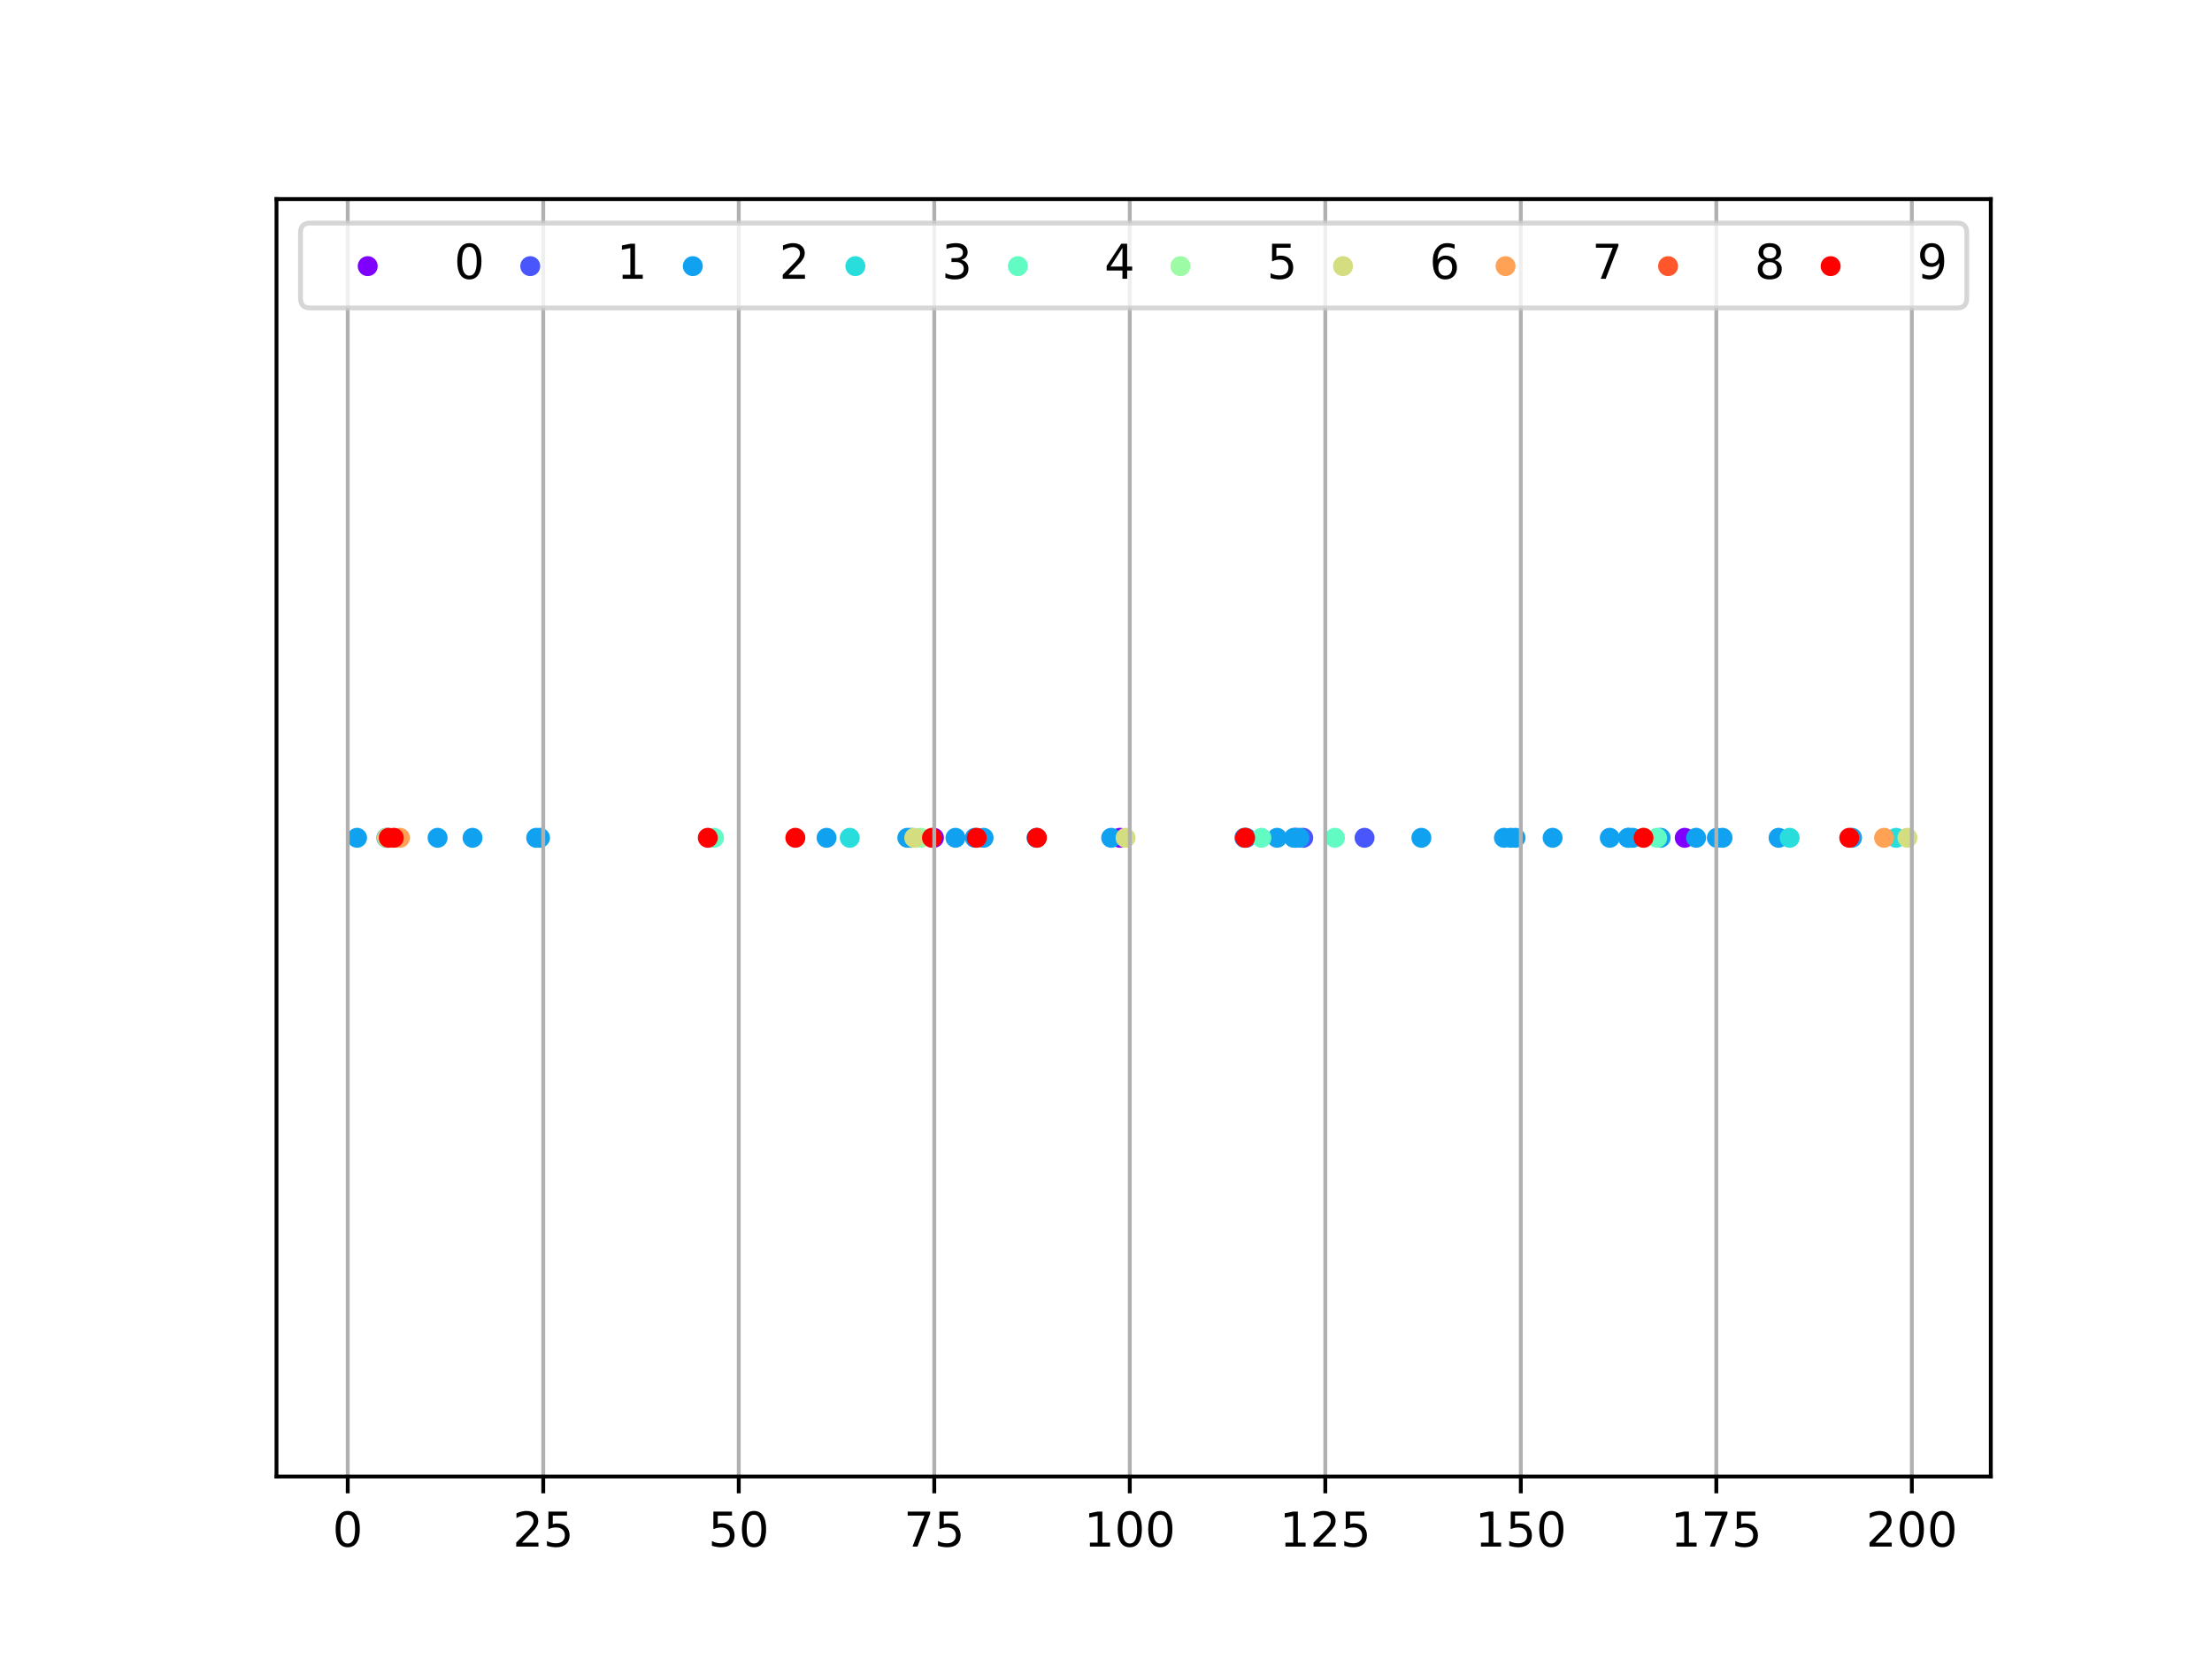 <?xml version="1.0" encoding="utf-8" standalone="no"?>
<!DOCTYPE svg PUBLIC "-//W3C//DTD SVG 1.1//EN"
  "http://www.w3.org/Graphics/SVG/1.1/DTD/svg11.dtd">
<!-- Created with matplotlib (https://matplotlib.org/) -->
<svg height="345.6pt" version="1.1" viewBox="0 0 460.8 345.6" width="460.8pt" xmlns="http://www.w3.org/2000/svg" xmlns:xlink="http://www.w3.org/1999/xlink">
 <defs>
  <style type="text/css">
*{stroke-linecap:butt;stroke-linejoin:round;}
  </style>
 </defs>
 <g id="figure_1">
  <g id="patch_1">
   <path d="M 0 345.6 
L 460.8 345.6 
L 460.8 0 
L 0 0 
z
" style="fill:#ffffff;"/>
  </g>
  <g id="axes_1">
   <g id="patch_2">
    <path d="M 57.6 307.584 
L 414.72 307.584 
L 414.72 41.472 
L 57.6 41.472 
z
" style="fill:#ffffff;"/>
   </g>
   <g id="PathCollection_1">
    <defs>
     <path d="M 0 1.581 
C 0.419 1.581 0.822 1.415 1.118 1.118 
C 1.415 0.822 1.581 0.419 1.581 0 
C 1.581 -0.419 1.415 -0.822 1.118 -1.118 
C 0.822 -1.415 0.419 -1.581 0 -1.581 
C -0.419 -1.581 -0.822 -1.415 -1.118 -1.118 
C -1.415 -0.822 -1.581 -0.419 -1.581 0 
C -1.581 0.419 -1.415 0.822 -1.118 1.118 
C -0.822 1.415 -0.419 1.581 0 1.581 
z
" id="m141fa3cf92" style="stroke:#8000ff;"/>
    </defs>
    <g clip-path="url(#p93188e804d)">
     <use style="fill:#8000ff;stroke:#8000ff;" x="194.562" xlink:href="#m141fa3cf92" y="174.528"/>
     <use style="fill:#8000ff;stroke:#8000ff;" x="233.298" xlink:href="#m141fa3cf92" y="174.528"/>
     <use style="fill:#8000ff;stroke:#8000ff;" x="269.928" xlink:href="#m141fa3cf92" y="174.528"/>
     <use style="fill:#8000ff;stroke:#8000ff;" x="350.965" xlink:href="#m141fa3cf92" y="174.528"/>
    </g>
   </g>
   <g id="PathCollection_2">
    <defs>
     <path d="M 0 1.581 
C 0.419 1.581 0.822 1.415 1.118 1.118 
C 1.415 0.822 1.581 0.419 1.581 0 
C 1.581 -0.419 1.415 -0.822 1.118 -1.118 
C 0.822 -1.415 0.419 -1.581 0 -1.581 
C -0.419 -1.581 -0.822 -1.415 -1.118 -1.118 
C -1.415 -0.822 -1.581 -0.419 -1.581 0 
C -1.581 0.419 -1.415 0.822 -1.118 1.118 
C -0.822 1.415 -0.419 1.581 0 1.581 
z
" id="mb529bea5b7" style="stroke:#4856fb;"/>
    </defs>
    <g clip-path="url(#p93188e804d)">
     <use style="fill:#4856fb;stroke:#4856fb;" x="271.49" xlink:href="#mb529bea5b7" y="174.528"/>
     <use style="fill:#4856fb;stroke:#4856fb;" x="284.261" xlink:href="#mb529bea5b7" y="174.528"/>
    </g>
   </g>
   <g id="PathCollection_3">
    <defs>
     <path d="M 0 1.581 
C 0.419 1.581 0.822 1.415 1.118 1.118 
C 1.415 0.822 1.581 0.419 1.581 0 
C 1.581 -0.419 1.415 -0.822 1.118 -1.118 
C 0.822 -1.415 0.419 -1.581 0 -1.581 
C -0.419 -1.581 -0.822 -1.415 -1.118 -1.118 
C -1.415 -0.822 -1.581 -0.419 -1.581 0 
C -1.581 0.419 -1.415 0.822 -1.118 1.118 
C -0.822 1.415 -0.419 1.581 0 1.581 
z
" id="m99b665caaf" style="stroke:#10a2f0;"/>
    </defs>
    <g clip-path="url(#p93188e804d)">
     <use style="fill:#10a2f0;stroke:#10a2f0;" x="74.381" xlink:href="#m99b665caaf" y="174.528"/>
     <use style="fill:#10a2f0;stroke:#10a2f0;" x="80.485" xlink:href="#m99b665caaf" y="174.528"/>
     <use style="fill:#10a2f0;stroke:#10a2f0;" x="91.16" xlink:href="#m99b665caaf" y="174.528"/>
     <use style="fill:#10a2f0;stroke:#10a2f0;" x="98.44" xlink:href="#m99b665caaf" y="174.528"/>
     <use style="fill:#10a2f0;stroke:#10a2f0;" x="111.698" xlink:href="#m99b665caaf" y="174.528"/>
     <use style="fill:#10a2f0;stroke:#10a2f0;" x="112.494" xlink:href="#m99b665caaf" y="174.528"/>
     <use style="fill:#10a2f0;stroke:#10a2f0;" x="172.191" xlink:href="#m99b665caaf" y="174.528"/>
     <use style="fill:#10a2f0;stroke:#10a2f0;" x="189.017" xlink:href="#m99b665caaf" y="174.528"/>
     <use style="fill:#10a2f0;stroke:#10a2f0;" x="189.859" xlink:href="#m99b665caaf" y="174.528"/>
     <use style="fill:#10a2f0;stroke:#10a2f0;" x="199.042" xlink:href="#m99b665caaf" y="174.528"/>
     <use style="fill:#10a2f0;stroke:#10a2f0;" x="203.063" xlink:href="#m99b665caaf" y="174.528"/>
     <use style="fill:#10a2f0;stroke:#10a2f0;" x="204.902" xlink:href="#m99b665caaf" y="174.528"/>
     <use style="fill:#10a2f0;stroke:#10a2f0;" x="215.927" xlink:href="#m99b665caaf" y="174.528"/>
     <use style="fill:#10a2f0;stroke:#10a2f0;" x="231.474" xlink:href="#m99b665caaf" y="174.528"/>
     <use style="fill:#10a2f0;stroke:#10a2f0;" x="259.219" xlink:href="#m99b665caaf" y="174.528"/>
     <use style="fill:#10a2f0;stroke:#10a2f0;" x="259.634" xlink:href="#m99b665caaf" y="174.528"/>
     <use style="fill:#10a2f0;stroke:#10a2f0;" x="266.039" xlink:href="#m99b665caaf" y="174.528"/>
     <use style="fill:#10a2f0;stroke:#10a2f0;" x="269.532" xlink:href="#m99b665caaf" y="174.528"/>
     <use style="fill:#10a2f0;stroke:#10a2f0;" x="270.698" xlink:href="#m99b665caaf" y="174.528"/>
     <use style="fill:#10a2f0;stroke:#10a2f0;" x="296.101" xlink:href="#m99b665caaf" y="174.528"/>
     <use style="fill:#10a2f0;stroke:#10a2f0;" x="313.3" xlink:href="#m99b665caaf" y="174.528"/>
     <use style="fill:#10a2f0;stroke:#10a2f0;" x="314.719" xlink:href="#m99b665caaf" y="174.528"/>
     <use style="fill:#10a2f0;stroke:#10a2f0;" x="315.714" xlink:href="#m99b665caaf" y="174.528"/>
     <use style="fill:#10a2f0;stroke:#10a2f0;" x="323.445" xlink:href="#m99b665caaf" y="174.528"/>
     <use style="fill:#10a2f0;stroke:#10a2f0;" x="335.348" xlink:href="#m99b665caaf" y="174.528"/>
     <use style="fill:#10a2f0;stroke:#10a2f0;" x="339.153" xlink:href="#m99b665caaf" y="174.528"/>
     <use style="fill:#10a2f0;stroke:#10a2f0;" x="339.263" xlink:href="#m99b665caaf" y="174.528"/>
     <use style="fill:#10a2f0;stroke:#10a2f0;" x="340.123" xlink:href="#m99b665caaf" y="174.528"/>
     <use style="fill:#10a2f0;stroke:#10a2f0;" x="345.941" xlink:href="#m99b665caaf" y="174.528"/>
     <use style="fill:#10a2f0;stroke:#10a2f0;" x="353.334" xlink:href="#m99b665caaf" y="174.528"/>
     <use style="fill:#10a2f0;stroke:#10a2f0;" x="357.647" xlink:href="#m99b665caaf" y="174.528"/>
     <use style="fill:#10a2f0;stroke:#10a2f0;" x="358.84" xlink:href="#m99b665caaf" y="174.528"/>
     <use style="fill:#10a2f0;stroke:#10a2f0;" x="370.508" xlink:href="#m99b665caaf" y="174.528"/>
     <use style="fill:#10a2f0;stroke:#10a2f0;" x="385.817" xlink:href="#m99b665caaf" y="174.528"/>
    </g>
   </g>
   <g id="PathCollection_4">
    <defs>
     <path d="M 0 1.581 
C 0.419 1.581 0.822 1.415 1.118 1.118 
C 1.415 0.822 1.581 0.419 1.581 0 
C 1.581 -0.419 1.415 -0.822 1.118 -1.118 
C 0.822 -1.415 0.419 -1.581 0 -1.581 
C -0.419 -1.581 -0.822 -1.415 -1.118 -1.118 
C -1.415 -0.822 -1.581 -0.419 -1.581 0 
C -1.581 0.419 -1.415 0.822 -1.118 1.118 
C -0.822 1.415 -0.419 1.581 0 1.581 
z
" id="m384b46cec6" style="stroke:#2adddd;"/>
    </defs>
    <g clip-path="url(#p93188e804d)">
     <use style="fill:#2adddd;stroke:#2adddd;" x="177.018" xlink:href="#m384b46cec6" y="174.528"/>
     <use style="fill:#2adddd;stroke:#2adddd;" x="372.813" xlink:href="#m384b46cec6" y="174.528"/>
     <use style="fill:#2adddd;stroke:#2adddd;" x="394.988" xlink:href="#m384b46cec6" y="174.528"/>
    </g>
   </g>
   <g id="PathCollection_5">
    <defs>
     <path d="M 0 1.581 
C 0.419 1.581 0.822 1.415 1.118 1.118 
C 1.415 0.822 1.581 0.419 1.581 0 
C 1.581 -0.419 1.415 -0.822 1.118 -1.118 
C 0.822 -1.415 0.419 -1.581 0 -1.581 
C -0.419 -1.581 -0.822 -1.415 -1.118 -1.118 
C -1.415 -0.822 -1.581 -0.419 -1.581 0 
C -1.581 0.419 -1.415 0.822 -1.118 1.118 
C -0.822 1.415 -0.419 1.581 0 1.581 
z
" id="maeaf5da4fd" style="stroke:#62fbc4;"/>
    </defs>
    <g clip-path="url(#p93188e804d)">
     <use style="fill:#62fbc4;stroke:#62fbc4;" x="148.745" xlink:href="#maeaf5da4fd" y="174.528"/>
     <use style="fill:#62fbc4;stroke:#62fbc4;" x="262.776" xlink:href="#maeaf5da4fd" y="174.528"/>
     <use style="fill:#62fbc4;stroke:#62fbc4;" x="278.094" xlink:href="#maeaf5da4fd" y="174.528"/>
     <use style="fill:#62fbc4;stroke:#62fbc4;" x="345.213" xlink:href="#maeaf5da4fd" y="174.528"/>
    </g>
   </g>
   <g id="PathCollection_6">
    <defs>
     <path d="M 0 1.581 
C 0.419 1.581 0.822 1.415 1.118 1.118 
C 1.415 0.822 1.581 0.419 1.581 0 
C 1.581 -0.419 1.415 -0.822 1.118 -1.118 
C 0.822 -1.415 0.419 -1.581 0 -1.581 
C -0.419 -1.581 -0.822 -1.415 -1.118 -1.118 
C -1.415 -0.822 -1.581 -0.419 -1.581 0 
C -1.581 0.419 -1.415 0.822 -1.118 1.118 
C -0.822 1.415 -0.419 1.581 0 1.581 
z
" id="m5600d23499" style="stroke:#9cfba4;"/>
    </defs>
    <g clip-path="url(#p93188e804d)">
     <use style="fill:#9cfba4;stroke:#9cfba4;" x="191.787" xlink:href="#m5600d23499" y="174.528"/>
    </g>
   </g>
   <g id="PathCollection_7">
    <defs>
     <path d="M 0 1.581 
C 0.419 1.581 0.822 1.415 1.118 1.118 
C 1.415 0.822 1.581 0.419 1.581 0 
C 1.581 -0.419 1.415 -0.822 1.118 -1.118 
C 0.822 -1.415 0.419 -1.581 0 -1.581 
C -0.419 -1.581 -0.822 -1.415 -1.118 -1.118 
C -1.415 -0.822 -1.581 -0.419 -1.581 0 
C -1.581 0.419 -1.415 0.822 -1.118 1.118 
C -0.822 1.415 -0.419 1.581 0 1.581 
z
" id="m76aa393cce" style="stroke:#d4dd80;"/>
    </defs>
    <g clip-path="url(#p93188e804d)">
     <use style="fill:#d4dd80;stroke:#d4dd80;" x="80.587" xlink:href="#m76aa393cce" y="174.528"/>
     <use style="fill:#d4dd80;stroke:#d4dd80;" x="190.445" xlink:href="#m76aa393cce" y="174.528"/>
     <use style="fill:#d4dd80;stroke:#d4dd80;" x="234.47" xlink:href="#m76aa393cce" y="174.528"/>
     <use style="fill:#d4dd80;stroke:#d4dd80;" x="342.416" xlink:href="#m76aa393cce" y="174.528"/>
     <use style="fill:#d4dd80;stroke:#d4dd80;" x="397.357" xlink:href="#m76aa393cce" y="174.528"/>
    </g>
   </g>
   <g id="PathCollection_8">
    <defs>
     <path d="M 0 1.581 
C 0.419 1.581 0.822 1.415 1.118 1.118 
C 1.415 0.822 1.581 0.419 1.581 0 
C 1.581 -0.419 1.415 -0.822 1.118 -1.118 
C 0.822 -1.415 0.419 -1.581 0 -1.581 
C -0.419 -1.581 -0.822 -1.415 -1.118 -1.118 
C -1.415 -0.822 -1.581 -0.419 -1.581 0 
C -1.581 0.419 -1.415 0.822 -1.118 1.118 
C -0.822 1.415 -0.419 1.581 0 1.581 
z
" id="m29f6c399f8" style="stroke:#ffa256;"/>
    </defs>
    <g clip-path="url(#p93188e804d)">
     <use style="fill:#ffa256;stroke:#ffa256;" x="83.323" xlink:href="#m29f6c399f8" y="174.528"/>
     <use style="fill:#ffa256;stroke:#ffa256;" x="392.488" xlink:href="#m29f6c399f8" y="174.528"/>
    </g>
   </g>
   <g id="PathCollection_9"/>
   <g id="PathCollection_10">
    <defs>
     <path d="M 0 1.581 
C 0.419 1.581 0.822 1.415 1.118 1.118 
C 1.415 0.822 1.581 0.419 1.581 0 
C 1.581 -0.419 1.415 -0.822 1.118 -1.118 
C 0.822 -1.415 0.419 -1.581 0 -1.581 
C -0.419 -1.581 -0.822 -1.415 -1.118 -1.118 
C -1.415 -0.822 -1.581 -0.419 -1.581 0 
C -1.581 0.419 -1.415 0.822 -1.118 1.118 
C -0.822 1.415 -0.419 1.581 0 1.581 
z
" id="ma8913e8c54" style="stroke:#ff0000;"/>
    </defs>
    <g clip-path="url(#p93188e804d)">
     <use style="fill:#ff0000;stroke:#ff0000;" x="80.973" xlink:href="#ma8913e8c54" y="174.528"/>
     <use style="fill:#ff0000;stroke:#ff0000;" x="82.038" xlink:href="#ma8913e8c54" y="174.528"/>
     <use style="fill:#ff0000;stroke:#ff0000;" x="147.448" xlink:href="#ma8913e8c54" y="174.528"/>
     <use style="fill:#ff0000;stroke:#ff0000;" x="165.682" xlink:href="#ma8913e8c54" y="174.528"/>
     <use style="fill:#ff0000;stroke:#ff0000;" x="194.15" xlink:href="#ma8913e8c54" y="174.528"/>
     <use style="fill:#ff0000;stroke:#ff0000;" x="203.478" xlink:href="#ma8913e8c54" y="174.528"/>
     <use style="fill:#ff0000;stroke:#ff0000;" x="216.006" xlink:href="#ma8913e8c54" y="174.528"/>
     <use style="fill:#ff0000;stroke:#ff0000;" x="259.381" xlink:href="#ma8913e8c54" y="174.528"/>
     <use style="fill:#ff0000;stroke:#ff0000;" x="342.37" xlink:href="#ma8913e8c54" y="174.528"/>
     <use style="fill:#ff0000;stroke:#ff0000;" x="385.237" xlink:href="#ma8913e8c54" y="174.528"/>
    </g>
   </g>
   <g id="matplotlib.axis_1">
    <g id="xtick_1">
     <g id="line2d_1">
      <path clip-path="url(#p93188e804d)" d="M 72.44 307.584 
L 72.44 41.472 
" style="fill:none;stroke:#b0b0b0;stroke-linecap:square;stroke-width:0.8;"/>
     </g>
     <g id="line2d_2">
      <defs>
       <path d="M 0 0 
L 0 3.5 
" id="m2cdcb9d530" style="stroke:#000000;stroke-width:0.8;"/>
      </defs>
      <g>
       <use style="stroke:#000000;stroke-width:0.8;" x="72.44" xlink:href="#m2cdcb9d530" y="307.584"/>
      </g>
     </g>
     <g id="text_1">
      <!-- 0 -->
      <defs>
       <path d="M 31.781 66.406 
Q 24.172 66.406 20.328 58.906 
Q 16.5 51.422 16.5 36.375 
Q 16.5 21.391 20.328 13.891 
Q 24.172 6.391 31.781 6.391 
Q 39.453 6.391 43.281 13.891 
Q 47.125 21.391 47.125 36.375 
Q 47.125 51.422 43.281 58.906 
Q 39.453 66.406 31.781 66.406 
z
M 31.781 74.219 
Q 44.047 74.219 50.516 64.516 
Q 56.984 54.828 56.984 36.375 
Q 56.984 17.969 50.516 8.266 
Q 44.047 -1.422 31.781 -1.422 
Q 19.531 -1.422 13.062 8.266 
Q 6.594 17.969 6.594 36.375 
Q 6.594 54.828 13.062 64.516 
Q 19.531 74.219 31.781 74.219 
z
" id="DejaVuSans-48"/>
      </defs>
      <g transform="translate(69.259 322.182)scale(0.1 -0.1)">
       <use xlink:href="#DejaVuSans-48"/>
      </g>
     </g>
    </g>
    <g id="xtick_2">
     <g id="line2d_3">
      <path clip-path="url(#p93188e804d)" d="M 113.169 307.584 
L 113.169 41.472 
" style="fill:none;stroke:#b0b0b0;stroke-linecap:square;stroke-width:0.8;"/>
     </g>
     <g id="line2d_4">
      <g>
       <use style="stroke:#000000;stroke-width:0.8;" x="113.169" xlink:href="#m2cdcb9d530" y="307.584"/>
      </g>
     </g>
     <g id="text_2">
      <!-- 25 -->
      <defs>
       <path d="M 19.188 8.297 
L 53.609 8.297 
L 53.609 0 
L 7.328 0 
L 7.328 8.297 
Q 12.938 14.109 22.625 23.891 
Q 32.328 33.688 34.812 36.531 
Q 39.547 41.844 41.422 45.531 
Q 43.312 49.219 43.312 52.781 
Q 43.312 58.594 39.234 62.25 
Q 35.156 65.922 28.609 65.922 
Q 23.969 65.922 18.812 64.312 
Q 13.672 62.703 7.812 59.422 
L 7.812 69.391 
Q 13.766 71.781 18.938 73 
Q 24.125 74.219 28.422 74.219 
Q 39.75 74.219 46.484 68.547 
Q 53.219 62.891 53.219 53.422 
Q 53.219 48.922 51.531 44.891 
Q 49.859 40.875 45.406 35.406 
Q 44.188 33.984 37.641 27.219 
Q 31.109 20.453 19.188 8.297 
z
" id="DejaVuSans-50"/>
       <path d="M 10.797 72.906 
L 49.516 72.906 
L 49.516 64.594 
L 19.828 64.594 
L 19.828 46.734 
Q 21.969 47.469 24.109 47.828 
Q 26.266 48.188 28.422 48.188 
Q 40.625 48.188 47.75 41.5 
Q 54.891 34.812 54.891 23.391 
Q 54.891 11.625 47.562 5.094 
Q 40.234 -1.422 26.906 -1.422 
Q 22.312 -1.422 17.547 -0.641 
Q 12.797 0.141 7.719 1.703 
L 7.719 11.625 
Q 12.109 9.234 16.797 8.062 
Q 21.484 6.891 26.703 6.891 
Q 35.156 6.891 40.078 11.328 
Q 45.016 15.766 45.016 23.391 
Q 45.016 31 40.078 35.438 
Q 35.156 39.891 26.703 39.891 
Q 22.75 39.891 18.812 39.016 
Q 14.891 38.141 10.797 36.281 
z
" id="DejaVuSans-53"/>
      </defs>
      <g transform="translate(106.806 322.182)scale(0.1 -0.1)">
       <use xlink:href="#DejaVuSans-50"/>
       <use x="63.623" xlink:href="#DejaVuSans-53"/>
      </g>
     </g>
    </g>
    <g id="xtick_3">
     <g id="line2d_5">
      <path clip-path="url(#p93188e804d)" d="M 153.897 307.584 
L 153.897 41.472 
" style="fill:none;stroke:#b0b0b0;stroke-linecap:square;stroke-width:0.8;"/>
     </g>
     <g id="line2d_6">
      <g>
       <use style="stroke:#000000;stroke-width:0.8;" x="153.897" xlink:href="#m2cdcb9d530" y="307.584"/>
      </g>
     </g>
     <g id="text_3">
      <!-- 50 -->
      <g transform="translate(147.535 322.182)scale(0.1 -0.1)">
       <use xlink:href="#DejaVuSans-53"/>
       <use x="63.623" xlink:href="#DejaVuSans-48"/>
      </g>
     </g>
    </g>
    <g id="xtick_4">
     <g id="line2d_7">
      <path clip-path="url(#p93188e804d)" d="M 194.626 307.584 
L 194.626 41.472 
" style="fill:none;stroke:#b0b0b0;stroke-linecap:square;stroke-width:0.8;"/>
     </g>
     <g id="line2d_8">
      <g>
       <use style="stroke:#000000;stroke-width:0.8;" x="194.626" xlink:href="#m2cdcb9d530" y="307.584"/>
      </g>
     </g>
     <g id="text_4">
      <!-- 75 -->
      <defs>
       <path d="M 8.203 72.906 
L 55.078 72.906 
L 55.078 68.703 
L 28.609 0 
L 18.312 0 
L 43.219 64.594 
L 8.203 64.594 
z
" id="DejaVuSans-55"/>
      </defs>
      <g transform="translate(188.264 322.182)scale(0.1 -0.1)">
       <use xlink:href="#DejaVuSans-55"/>
       <use x="63.623" xlink:href="#DejaVuSans-53"/>
      </g>
     </g>
    </g>
    <g id="xtick_5">
     <g id="line2d_9">
      <path clip-path="url(#p93188e804d)" d="M 235.355 307.584 
L 235.355 41.472 
" style="fill:none;stroke:#b0b0b0;stroke-linecap:square;stroke-width:0.8;"/>
     </g>
     <g id="line2d_10">
      <g>
       <use style="stroke:#000000;stroke-width:0.8;" x="235.355" xlink:href="#m2cdcb9d530" y="307.584"/>
      </g>
     </g>
     <g id="text_5">
      <!-- 100 -->
      <defs>
       <path d="M 12.406 8.297 
L 28.516 8.297 
L 28.516 63.922 
L 10.984 60.406 
L 10.984 69.391 
L 28.422 72.906 
L 38.281 72.906 
L 38.281 8.297 
L 54.391 8.297 
L 54.391 0 
L 12.406 0 
z
" id="DejaVuSans-49"/>
      </defs>
      <g transform="translate(225.811 322.182)scale(0.1 -0.1)">
       <use xlink:href="#DejaVuSans-49"/>
       <use x="63.623" xlink:href="#DejaVuSans-48"/>
       <use x="127.246" xlink:href="#DejaVuSans-48"/>
      </g>
     </g>
    </g>
    <g id="xtick_6">
     <g id="line2d_11">
      <path clip-path="url(#p93188e804d)" d="M 276.084 307.584 
L 276.084 41.472 
" style="fill:none;stroke:#b0b0b0;stroke-linecap:square;stroke-width:0.8;"/>
     </g>
     <g id="line2d_12">
      <g>
       <use style="stroke:#000000;stroke-width:0.8;" x="276.084" xlink:href="#m2cdcb9d530" y="307.584"/>
      </g>
     </g>
     <g id="text_6">
      <!-- 125 -->
      <g transform="translate(266.54 322.182)scale(0.1 -0.1)">
       <use xlink:href="#DejaVuSans-49"/>
       <use x="63.623" xlink:href="#DejaVuSans-50"/>
       <use x="127.246" xlink:href="#DejaVuSans-53"/>
      </g>
     </g>
    </g>
    <g id="xtick_7">
     <g id="line2d_13">
      <path clip-path="url(#p93188e804d)" d="M 316.812 307.584 
L 316.812 41.472 
" style="fill:none;stroke:#b0b0b0;stroke-linecap:square;stroke-width:0.8;"/>
     </g>
     <g id="line2d_14">
      <g>
       <use style="stroke:#000000;stroke-width:0.8;" x="316.812" xlink:href="#m2cdcb9d530" y="307.584"/>
      </g>
     </g>
     <g id="text_7">
      <!-- 150 -->
      <g transform="translate(307.269 322.182)scale(0.1 -0.1)">
       <use xlink:href="#DejaVuSans-49"/>
       <use x="63.623" xlink:href="#DejaVuSans-53"/>
       <use x="127.246" xlink:href="#DejaVuSans-48"/>
      </g>
     </g>
    </g>
    <g id="xtick_8">
     <g id="line2d_15">
      <path clip-path="url(#p93188e804d)" d="M 357.541 307.584 
L 357.541 41.472 
" style="fill:none;stroke:#b0b0b0;stroke-linecap:square;stroke-width:0.8;"/>
     </g>
     <g id="line2d_16">
      <g>
       <use style="stroke:#000000;stroke-width:0.8;" x="357.541" xlink:href="#m2cdcb9d530" y="307.584"/>
      </g>
     </g>
     <g id="text_8">
      <!-- 175 -->
      <g transform="translate(347.997 322.182)scale(0.1 -0.1)">
       <use xlink:href="#DejaVuSans-49"/>
       <use x="63.623" xlink:href="#DejaVuSans-55"/>
       <use x="127.246" xlink:href="#DejaVuSans-53"/>
      </g>
     </g>
    </g>
    <g id="xtick_9">
     <g id="line2d_17">
      <path clip-path="url(#p93188e804d)" d="M 398.27 307.584 
L 398.27 41.472 
" style="fill:none;stroke:#b0b0b0;stroke-linecap:square;stroke-width:0.8;"/>
     </g>
     <g id="line2d_18">
      <g>
       <use style="stroke:#000000;stroke-width:0.8;" x="398.27" xlink:href="#m2cdcb9d530" y="307.584"/>
      </g>
     </g>
     <g id="text_9">
      <!-- 200 -->
      <g transform="translate(388.726 322.182)scale(0.1 -0.1)">
       <use xlink:href="#DejaVuSans-50"/>
       <use x="63.623" xlink:href="#DejaVuSans-48"/>
       <use x="127.246" xlink:href="#DejaVuSans-48"/>
      </g>
     </g>
    </g>
   </g>
   <g id="patch_3">
    <path d="M 57.6 307.584 
L 57.6 41.472 
" style="fill:none;stroke:#000000;stroke-linecap:square;stroke-linejoin:miter;stroke-width:0.8;"/>
   </g>
   <g id="patch_4">
    <path d="M 414.72 307.584 
L 414.72 41.472 
" style="fill:none;stroke:#000000;stroke-linecap:square;stroke-linejoin:miter;stroke-width:0.8;"/>
   </g>
   <g id="patch_5">
    <path d="M 57.6 307.584 
L 414.72 307.584 
" style="fill:none;stroke:#000000;stroke-linecap:square;stroke-linejoin:miter;stroke-width:0.8;"/>
   </g>
   <g id="patch_6">
    <path d="M 57.6 41.472 
L 414.72 41.472 
" style="fill:none;stroke:#000000;stroke-linecap:square;stroke-linejoin:miter;stroke-width:0.8;"/>
   </g>
   <g id="legend_1">
    <g id="patch_7">
     <path d="M 64.6 64.15 
L 407.72 64.15 
Q 409.72 64.15 409.72 62.15 
L 409.72 48.472 
Q 409.72 46.472 407.72 46.472 
L 64.6 46.472 
Q 62.6 46.472 62.6 48.472 
L 62.6 62.15 
Q 62.6 64.15 64.6 64.15 
z
" style="fill:#ffffff;opacity:0.8;stroke:#cccccc;stroke-linejoin:miter;"/>
    </g>
    <g id="PathCollection_11">
     <g>
      <use style="fill:#8000ff;stroke:#8000ff;" x="76.6" xlink:href="#m141fa3cf92" y="55.445"/>
     </g>
    </g>
    <g id="text_10">
     <!-- 0 -->
     <g transform="translate(94.6 58.07)scale(0.1 -0.1)">
      <use xlink:href="#DejaVuSans-48"/>
     </g>
    </g>
    <g id="PathCollection_12">
     <g>
      <use style="fill:#4856fb;stroke:#4856fb;" x="110.462" xlink:href="#mb529bea5b7" y="55.445"/>
     </g>
    </g>
    <g id="text_11">
     <!-- 1 -->
     <g transform="translate(128.462 58.07)scale(0.1 -0.1)">
      <use xlink:href="#DejaVuSans-49"/>
     </g>
    </g>
    <g id="PathCollection_13">
     <g>
      <use style="fill:#10a2f0;stroke:#10a2f0;" x="144.324" xlink:href="#m99b665caaf" y="55.445"/>
     </g>
    </g>
    <g id="text_12">
     <!-- 2 -->
     <g transform="translate(162.324 58.07)scale(0.1 -0.1)">
      <use xlink:href="#DejaVuSans-50"/>
     </g>
    </g>
    <g id="PathCollection_14">
     <g>
      <use style="fill:#2adddd;stroke:#2adddd;" x="178.186" xlink:href="#m384b46cec6" y="55.445"/>
     </g>
    </g>
    <g id="text_13">
     <!-- 3 -->
     <defs>
      <path d="M 40.578 39.312 
Q 47.656 37.797 51.625 33 
Q 55.609 28.219 55.609 21.188 
Q 55.609 10.406 48.188 4.484 
Q 40.766 -1.422 27.094 -1.422 
Q 22.516 -1.422 17.656 -0.516 
Q 12.797 0.391 7.625 2.203 
L 7.625 11.719 
Q 11.719 9.328 16.594 8.109 
Q 21.484 6.891 26.812 6.891 
Q 36.078 6.891 40.938 10.547 
Q 45.797 14.203 45.797 21.188 
Q 45.797 27.641 41.281 31.266 
Q 36.766 34.906 28.719 34.906 
L 20.219 34.906 
L 20.219 43.016 
L 29.109 43.016 
Q 36.375 43.016 40.234 45.922 
Q 44.094 48.828 44.094 54.297 
Q 44.094 59.906 40.109 62.906 
Q 36.141 65.922 28.719 65.922 
Q 24.656 65.922 20.016 65.031 
Q 15.375 64.156 9.812 62.312 
L 9.812 71.094 
Q 15.438 72.656 20.344 73.438 
Q 25.25 74.219 29.594 74.219 
Q 40.828 74.219 47.359 69.109 
Q 53.906 64.016 53.906 55.328 
Q 53.906 49.266 50.438 45.094 
Q 46.969 40.922 40.578 39.312 
z
" id="DejaVuSans-51"/>
     </defs>
     <g transform="translate(196.186 58.07)scale(0.1 -0.1)">
      <use xlink:href="#DejaVuSans-51"/>
     </g>
    </g>
    <g id="PathCollection_15">
     <g>
      <use style="fill:#62fbc4;stroke:#62fbc4;" x="212.048" xlink:href="#maeaf5da4fd" y="55.445"/>
     </g>
    </g>
    <g id="text_14">
     <!-- 4 -->
     <defs>
      <path d="M 37.797 64.312 
L 12.891 25.391 
L 37.797 25.391 
z
M 35.203 72.906 
L 47.609 72.906 
L 47.609 25.391 
L 58.016 25.391 
L 58.016 17.188 
L 47.609 17.188 
L 47.609 0 
L 37.797 0 
L 37.797 17.188 
L 4.891 17.188 
L 4.891 26.703 
z
" id="DejaVuSans-52"/>
     </defs>
     <g transform="translate(230.048 58.07)scale(0.1 -0.1)">
      <use xlink:href="#DejaVuSans-52"/>
     </g>
    </g>
    <g id="PathCollection_16">
     <g>
      <use style="fill:#9cfba4;stroke:#9cfba4;" x="245.91" xlink:href="#m5600d23499" y="55.445"/>
     </g>
    </g>
    <g id="text_15">
     <!-- 5 -->
     <g transform="translate(263.91 58.07)scale(0.1 -0.1)">
      <use xlink:href="#DejaVuSans-53"/>
     </g>
    </g>
    <g id="PathCollection_17">
     <g>
      <use style="fill:#d4dd80;stroke:#d4dd80;" x="279.772" xlink:href="#m76aa393cce" y="55.445"/>
     </g>
    </g>
    <g id="text_16">
     <!-- 6 -->
     <defs>
      <path d="M 33.016 40.375 
Q 26.375 40.375 22.484 35.828 
Q 18.609 31.297 18.609 23.391 
Q 18.609 15.531 22.484 10.953 
Q 26.375 6.391 33.016 6.391 
Q 39.656 6.391 43.531 10.953 
Q 47.406 15.531 47.406 23.391 
Q 47.406 31.297 43.531 35.828 
Q 39.656 40.375 33.016 40.375 
z
M 52.594 71.297 
L 52.594 62.312 
Q 48.875 64.062 45.094 64.984 
Q 41.312 65.922 37.594 65.922 
Q 27.828 65.922 22.672 59.328 
Q 17.531 52.734 16.797 39.406 
Q 19.672 43.656 24.016 45.922 
Q 28.375 48.188 33.594 48.188 
Q 44.578 48.188 50.953 41.516 
Q 57.328 34.859 57.328 23.391 
Q 57.328 12.156 50.688 5.359 
Q 44.047 -1.422 33.016 -1.422 
Q 20.359 -1.422 13.672 8.266 
Q 6.984 17.969 6.984 36.375 
Q 6.984 53.656 15.188 63.938 
Q 23.391 74.219 37.203 74.219 
Q 40.922 74.219 44.703 73.484 
Q 48.484 72.75 52.594 71.297 
z
" id="DejaVuSans-54"/>
     </defs>
     <g transform="translate(297.772 58.07)scale(0.1 -0.1)">
      <use xlink:href="#DejaVuSans-54"/>
     </g>
    </g>
    <g id="PathCollection_18">
     <g>
      <use style="fill:#ffa256;stroke:#ffa256;" x="313.634" xlink:href="#m29f6c399f8" y="55.445"/>
     </g>
    </g>
    <g id="text_17">
     <!-- 7 -->
     <g transform="translate(331.634 58.07)scale(0.1 -0.1)">
      <use xlink:href="#DejaVuSans-55"/>
     </g>
    </g>
    <g id="PathCollection_19">
     <defs>
      <path d="M 0 1.581 
C 0.419 1.581 0.822 1.415 1.118 1.118 
C 1.415 0.822 1.581 0.419 1.581 0 
C 1.581 -0.419 1.415 -0.822 1.118 -1.118 
C 0.822 -1.415 0.419 -1.581 0 -1.581 
C -0.419 -1.581 -0.822 -1.415 -1.118 -1.118 
C -1.415 -0.822 -1.581 -0.419 -1.581 0 
C -1.581 0.419 -1.415 0.822 -1.118 1.118 
C -0.822 1.415 -0.419 1.581 0 1.581 
z
" id="m944f8b1597" style="stroke:#ff562c;"/>
     </defs>
     <g>
      <use style="fill:#ff562c;stroke:#ff562c;" x="347.496" xlink:href="#m944f8b1597" y="55.445"/>
     </g>
    </g>
    <g id="text_18">
     <!-- 8 -->
     <defs>
      <path d="M 31.781 34.625 
Q 24.75 34.625 20.719 30.859 
Q 16.703 27.094 16.703 20.516 
Q 16.703 13.922 20.719 10.156 
Q 24.75 6.391 31.781 6.391 
Q 38.812 6.391 42.859 10.172 
Q 46.922 13.969 46.922 20.516 
Q 46.922 27.094 42.891 30.859 
Q 38.875 34.625 31.781 34.625 
z
M 21.922 38.812 
Q 15.578 40.375 12.031 44.719 
Q 8.5 49.078 8.5 55.328 
Q 8.5 64.062 14.719 69.141 
Q 20.953 74.219 31.781 74.219 
Q 42.672 74.219 48.875 69.141 
Q 55.078 64.062 55.078 55.328 
Q 55.078 49.078 51.531 44.719 
Q 48 40.375 41.703 38.812 
Q 48.828 37.156 52.797 32.312 
Q 56.781 27.484 56.781 20.516 
Q 56.781 9.906 50.312 4.234 
Q 43.844 -1.422 31.781 -1.422 
Q 19.734 -1.422 13.25 4.234 
Q 6.781 9.906 6.781 20.516 
Q 6.781 27.484 10.781 32.312 
Q 14.797 37.156 21.922 38.812 
z
M 18.312 54.391 
Q 18.312 48.734 21.844 45.562 
Q 25.391 42.391 31.781 42.391 
Q 38.141 42.391 41.719 45.562 
Q 45.312 48.734 45.312 54.391 
Q 45.312 60.062 41.719 63.234 
Q 38.141 66.406 31.781 66.406 
Q 25.391 66.406 21.844 63.234 
Q 18.312 60.062 18.312 54.391 
z
" id="DejaVuSans-56"/>
     </defs>
     <g transform="translate(365.496 58.07)scale(0.1 -0.1)">
      <use xlink:href="#DejaVuSans-56"/>
     </g>
    </g>
    <g id="PathCollection_20">
     <g>
      <use style="fill:#ff0000;stroke:#ff0000;" x="381.358" xlink:href="#ma8913e8c54" y="55.445"/>
     </g>
    </g>
    <g id="text_19">
     <!-- 9 -->
     <defs>
      <path d="M 10.984 1.516 
L 10.984 10.5 
Q 14.703 8.734 18.5 7.812 
Q 22.312 6.891 25.984 6.891 
Q 35.75 6.891 40.891 13.453 
Q 46.047 20.016 46.781 33.406 
Q 43.953 29.203 39.594 26.953 
Q 35.25 24.703 29.984 24.703 
Q 19.047 24.703 12.672 31.312 
Q 6.297 37.938 6.297 49.422 
Q 6.297 60.641 12.938 67.422 
Q 19.578 74.219 30.609 74.219 
Q 43.266 74.219 49.922 64.516 
Q 56.594 54.828 56.594 36.375 
Q 56.594 19.141 48.406 8.859 
Q 40.234 -1.422 26.422 -1.422 
Q 22.703 -1.422 18.891 -0.688 
Q 15.094 0.047 10.984 1.516 
z
M 30.609 32.422 
Q 37.25 32.422 41.125 36.953 
Q 45.016 41.5 45.016 49.422 
Q 45.016 57.281 41.125 61.844 
Q 37.25 66.406 30.609 66.406 
Q 23.969 66.406 20.094 61.844 
Q 16.219 57.281 16.219 49.422 
Q 16.219 41.5 20.094 36.953 
Q 23.969 32.422 30.609 32.422 
z
" id="DejaVuSans-57"/>
     </defs>
     <g transform="translate(399.358 58.07)scale(0.1 -0.1)">
      <use xlink:href="#DejaVuSans-57"/>
     </g>
    </g>
   </g>
  </g>
 </g>
 <defs>
  <clipPath id="p93188e804d">
   <rect height="266.112" width="357.12" x="57.6" y="41.472"/>
  </clipPath>
 </defs>
</svg>

